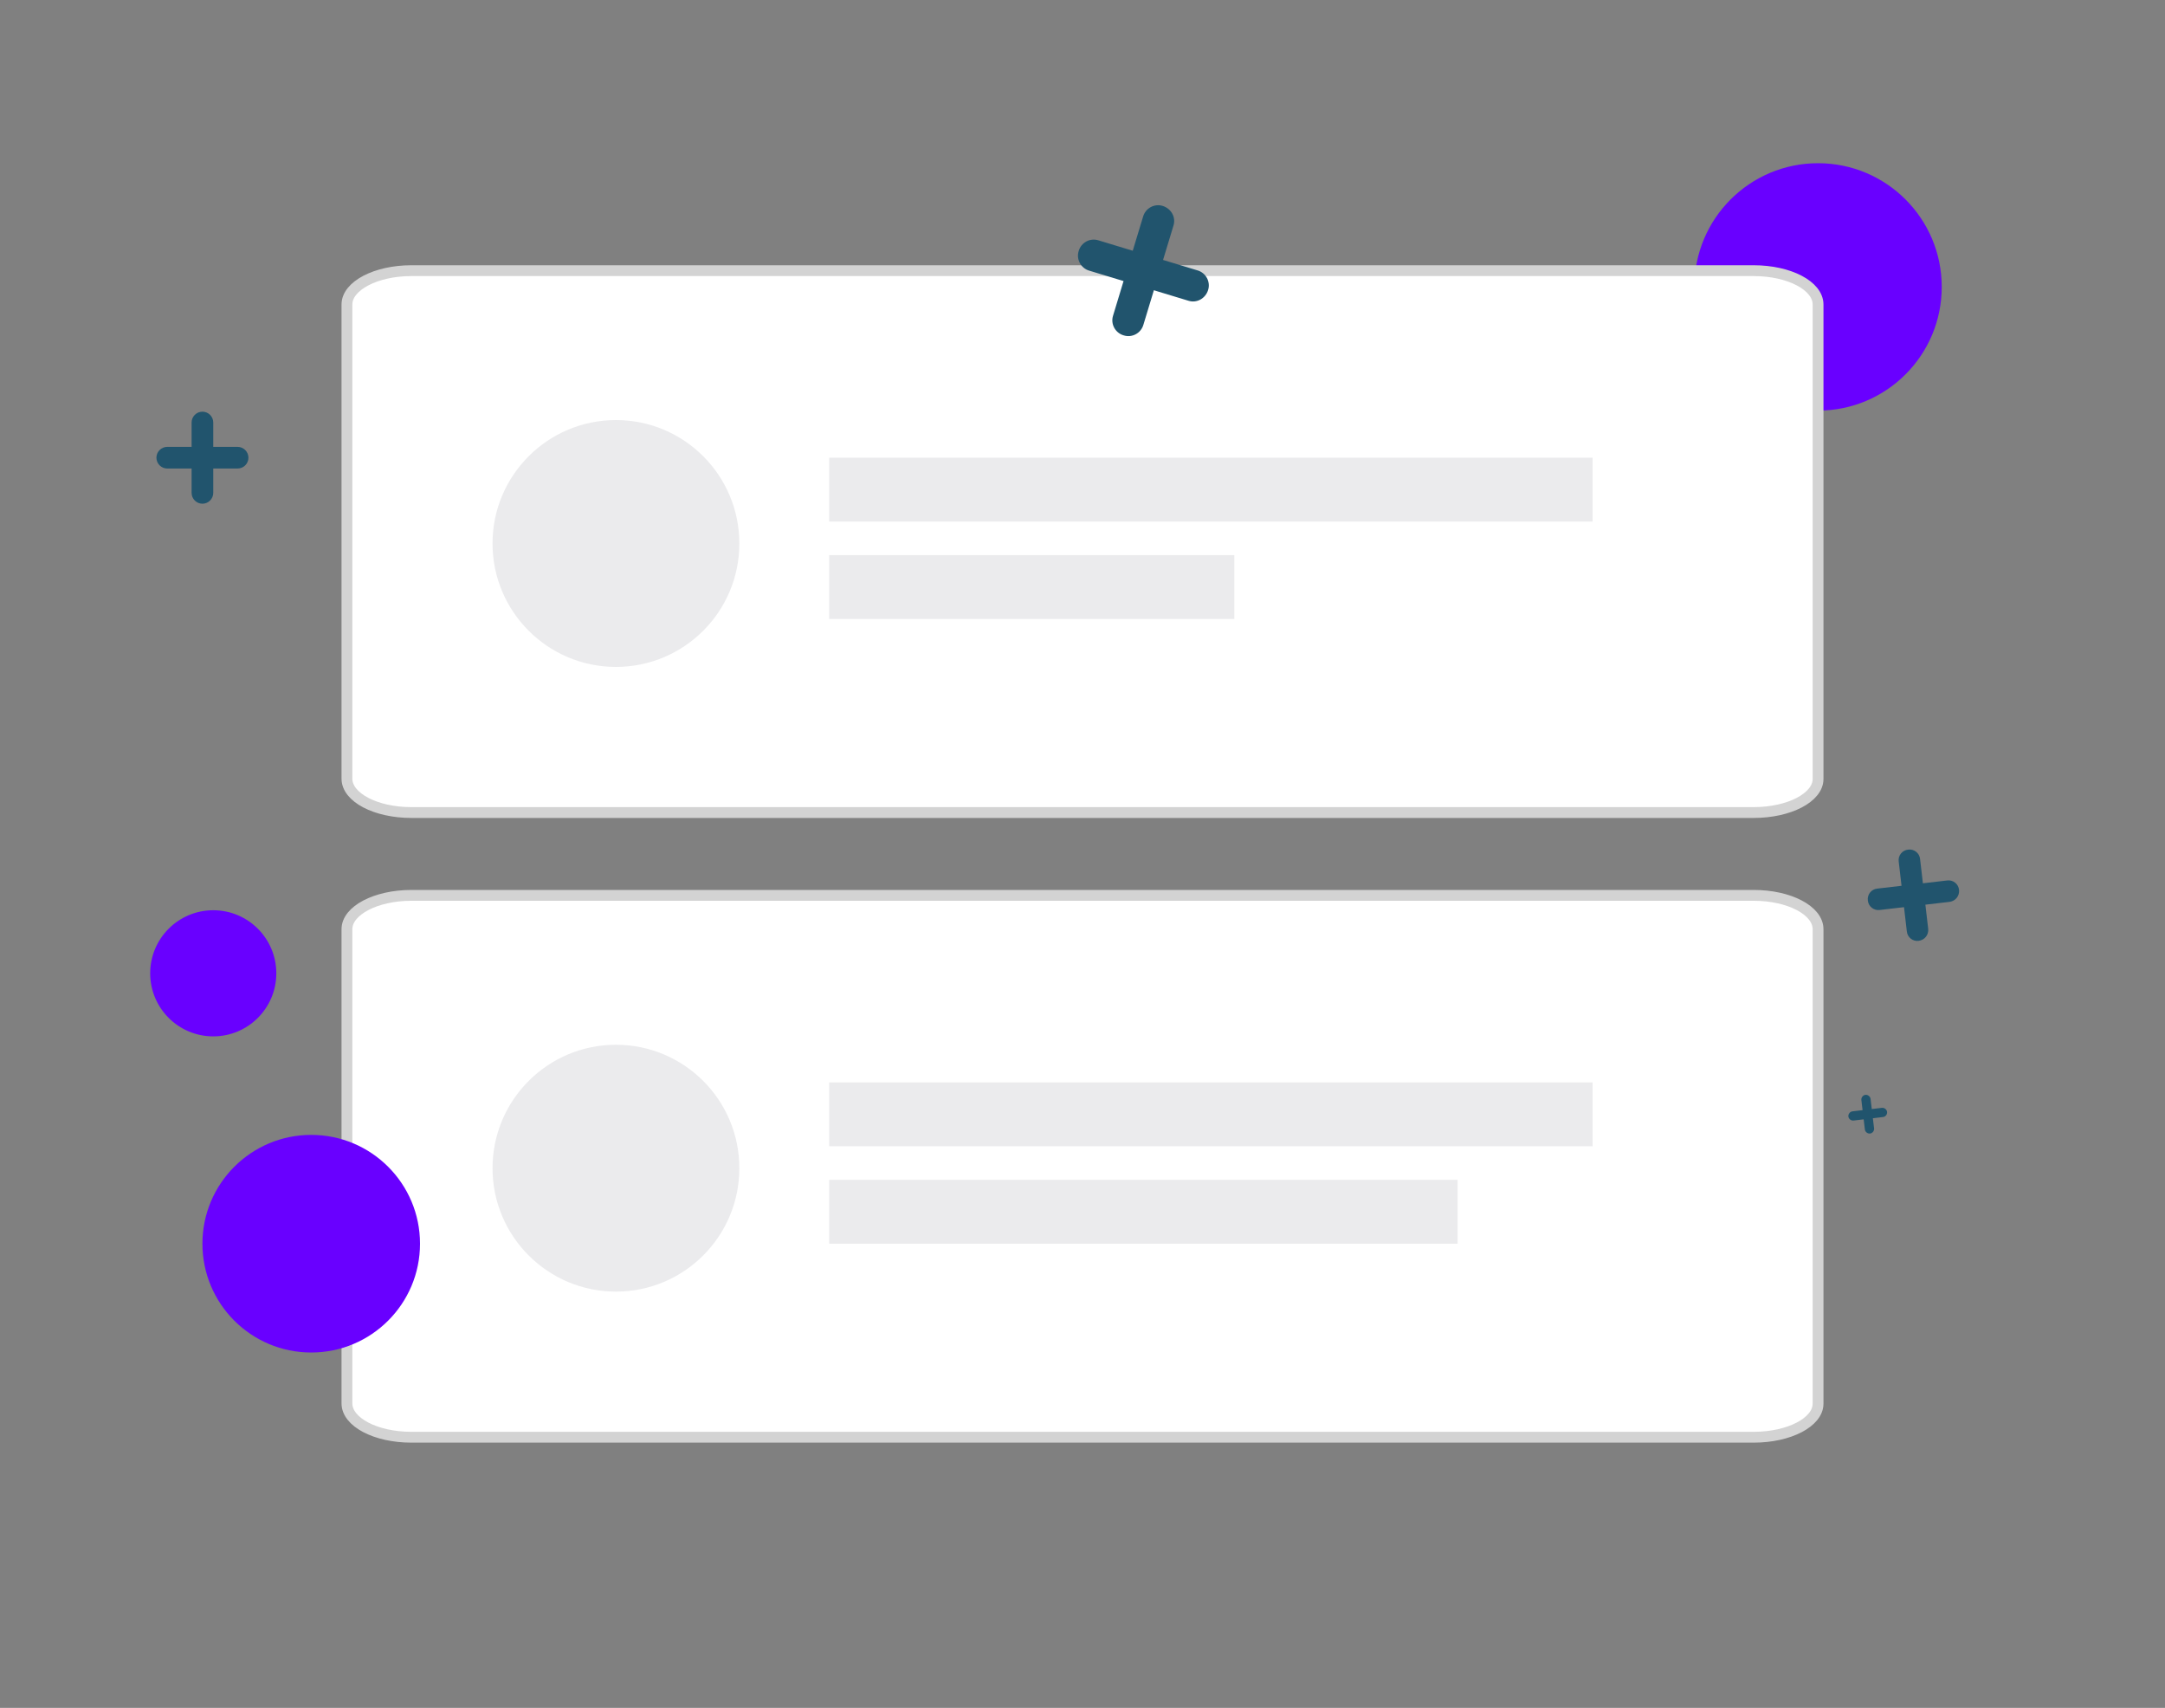 <?xml version="1.0" encoding="utf-8"?>
<!-- Generator: Adobe Illustrator 19.0.0, SVG Export Plug-In . SVG Version: 6.00 Build 0)  -->
<svg version="1.1" id="Layer_1" xmlns="http://www.w3.org/2000/svg" xmlns:xlink="http://www.w3.org/1999/xlink" x="0px" y="0px"
	 viewBox="94 81 800 631" style="enable-background:new 94 81 800 631;" xml:space="preserve">
<rect x="94" y="81" width="800" height="631" fill="#808080" stroke="none"/>
<style type="text/css">
	.st0{fill:#6900FF;}
	.st1{fill:#FFFFFF;stroke:#D3D3D3;stroke-width:4;stroke-miterlimit:10;}
	.st2{fill:#EBEBED;}
	.st3{fill:#21546d;}
</style>
<circle class="st0" cx="765.8" cy="187" r="45.7"/>
<path class="st1" d="M742,381.2H246c-13.2,0-23.8-5.6-23.8-12.5V193.5c0-6.9,10.7-12.5,23.8-12.5h496c13.2,0,23.8,5.6,23.8,12.5
	v175.3C765.8,375.6,755.2,381.2,742,381.2z"/>
<circle class="st2" cx="321.6" cy="281.8" r="45.6"/>
<rect x="400.4" y="250.1" class="st2" width="282.1" height="23.6"/>
<rect x="400.4" y="286.1" class="st2" width="149.7" height="23.6"/>
<path class="st1" d="M742,612H246c-13.2,0-23.8-5.6-23.8-12.5V424.3c0-6.9,10.7-12.5,23.8-12.5h496c13.2,0,23.8,5.6,23.8,12.5v175.3
	C765.8,606.4,755.2,612,742,612z"/>
<circle class="st2" cx="321.6" cy="512.6" r="45.6"/>
<rect x="400.4" y="480.9" class="st2" width="282.1" height="23.6"/>
<rect x="400.4" y="516.9" class="st2" width="232.2" height="23.6"/>
<circle class="st0" cx="209" cy="540.5" r="40.2"/>
<circle class="st0" cx="172.8" cy="440.6" r="23.3"/>
<g>
	<g>
		<path class="st3" d="M168.8,267.1c-2.2,0-4-1.8-4-4v-26c0-2.2,1.8-4,4-4s4,1.8,4,4v26C172.8,265.3,171,267.1,168.8,267.1z"/>
	</g>
	<g>
		<path class="st3" d="M181.8,254.1h-26c-2.2,0-4-1.8-4-4s1.8-4,4-4h26c2.2,0,4,1.8,4,4S184,254.1,181.8,254.1z"/>
	</g>
</g>
<g>
	<g>
		<path class="st3" d="M803,428.6c-2.2,0.3-4.2-1.3-4.4-3.5l-3-25.8c-0.3-2.2,1.3-4.2,3.5-4.4c2.2-0.3,4.2,1.3,4.4,3.5l3,25.8
			C806.7,426.4,805.2,428.3,803,428.6z"/>
	</g>
	<g>
		<path class="st3" d="M814.4,414.2l-25.8,3c-2.2,0.3-4.2-1.3-4.4-3.5c-0.3-2.2,1.3-4.2,3.5-4.4l25.8-3c2.2-0.3,4.2,1.3,4.4,3.5
			S816.6,413.9,814.4,414.2z"/>
	</g>
</g>
<g>
	<g>
		<path class="st3" d="M785,499.8c-0.9,0.1-1.8-0.6-1.9-1.5l-1.3-10.9c-0.1-0.9,0.6-1.8,1.5-1.9s1.8,0.6,1.9,1.5l1.3,10.9
			C786.6,498.8,785.9,499.7,785,499.8z"/>
	</g>
	<g>
		<path class="st3" d="M789.8,493.7l-10.9,1.3c-0.9,0.1-1.8-0.6-1.9-1.5c-0.1-0.9,0.6-1.8,1.5-1.9l10.9-1.3c0.9-0.1,1.8,0.6,1.9,1.5
			C791.4,492.8,790.7,493.6,789.8,493.7z"/>
	</g>
</g>
<g>
	<g>
		<path class="st3" d="M509.2,204.9c-3.1-0.9-4.9-4.2-3.9-7.3l11.1-36.6c0.9-3.1,4.2-4.9,7.3-3.9s4.9,4.2,3.9,7.3L516.5,201
			C515.6,204.1,512.3,205.9,509.2,204.9z"/>
	</g>
	<g>
		<path class="st3" d="M533.1,192.1L496.5,181c-3.1-0.9-4.9-4.2-3.9-7.3c0.9-3.1,4.2-4.9,7.3-3.9l36.6,11.1c3.1,0.9,4.9,4.2,3.9,7.3
			S536.2,193.1,533.1,192.1z"/>
	</g>
</g>
</svg>
